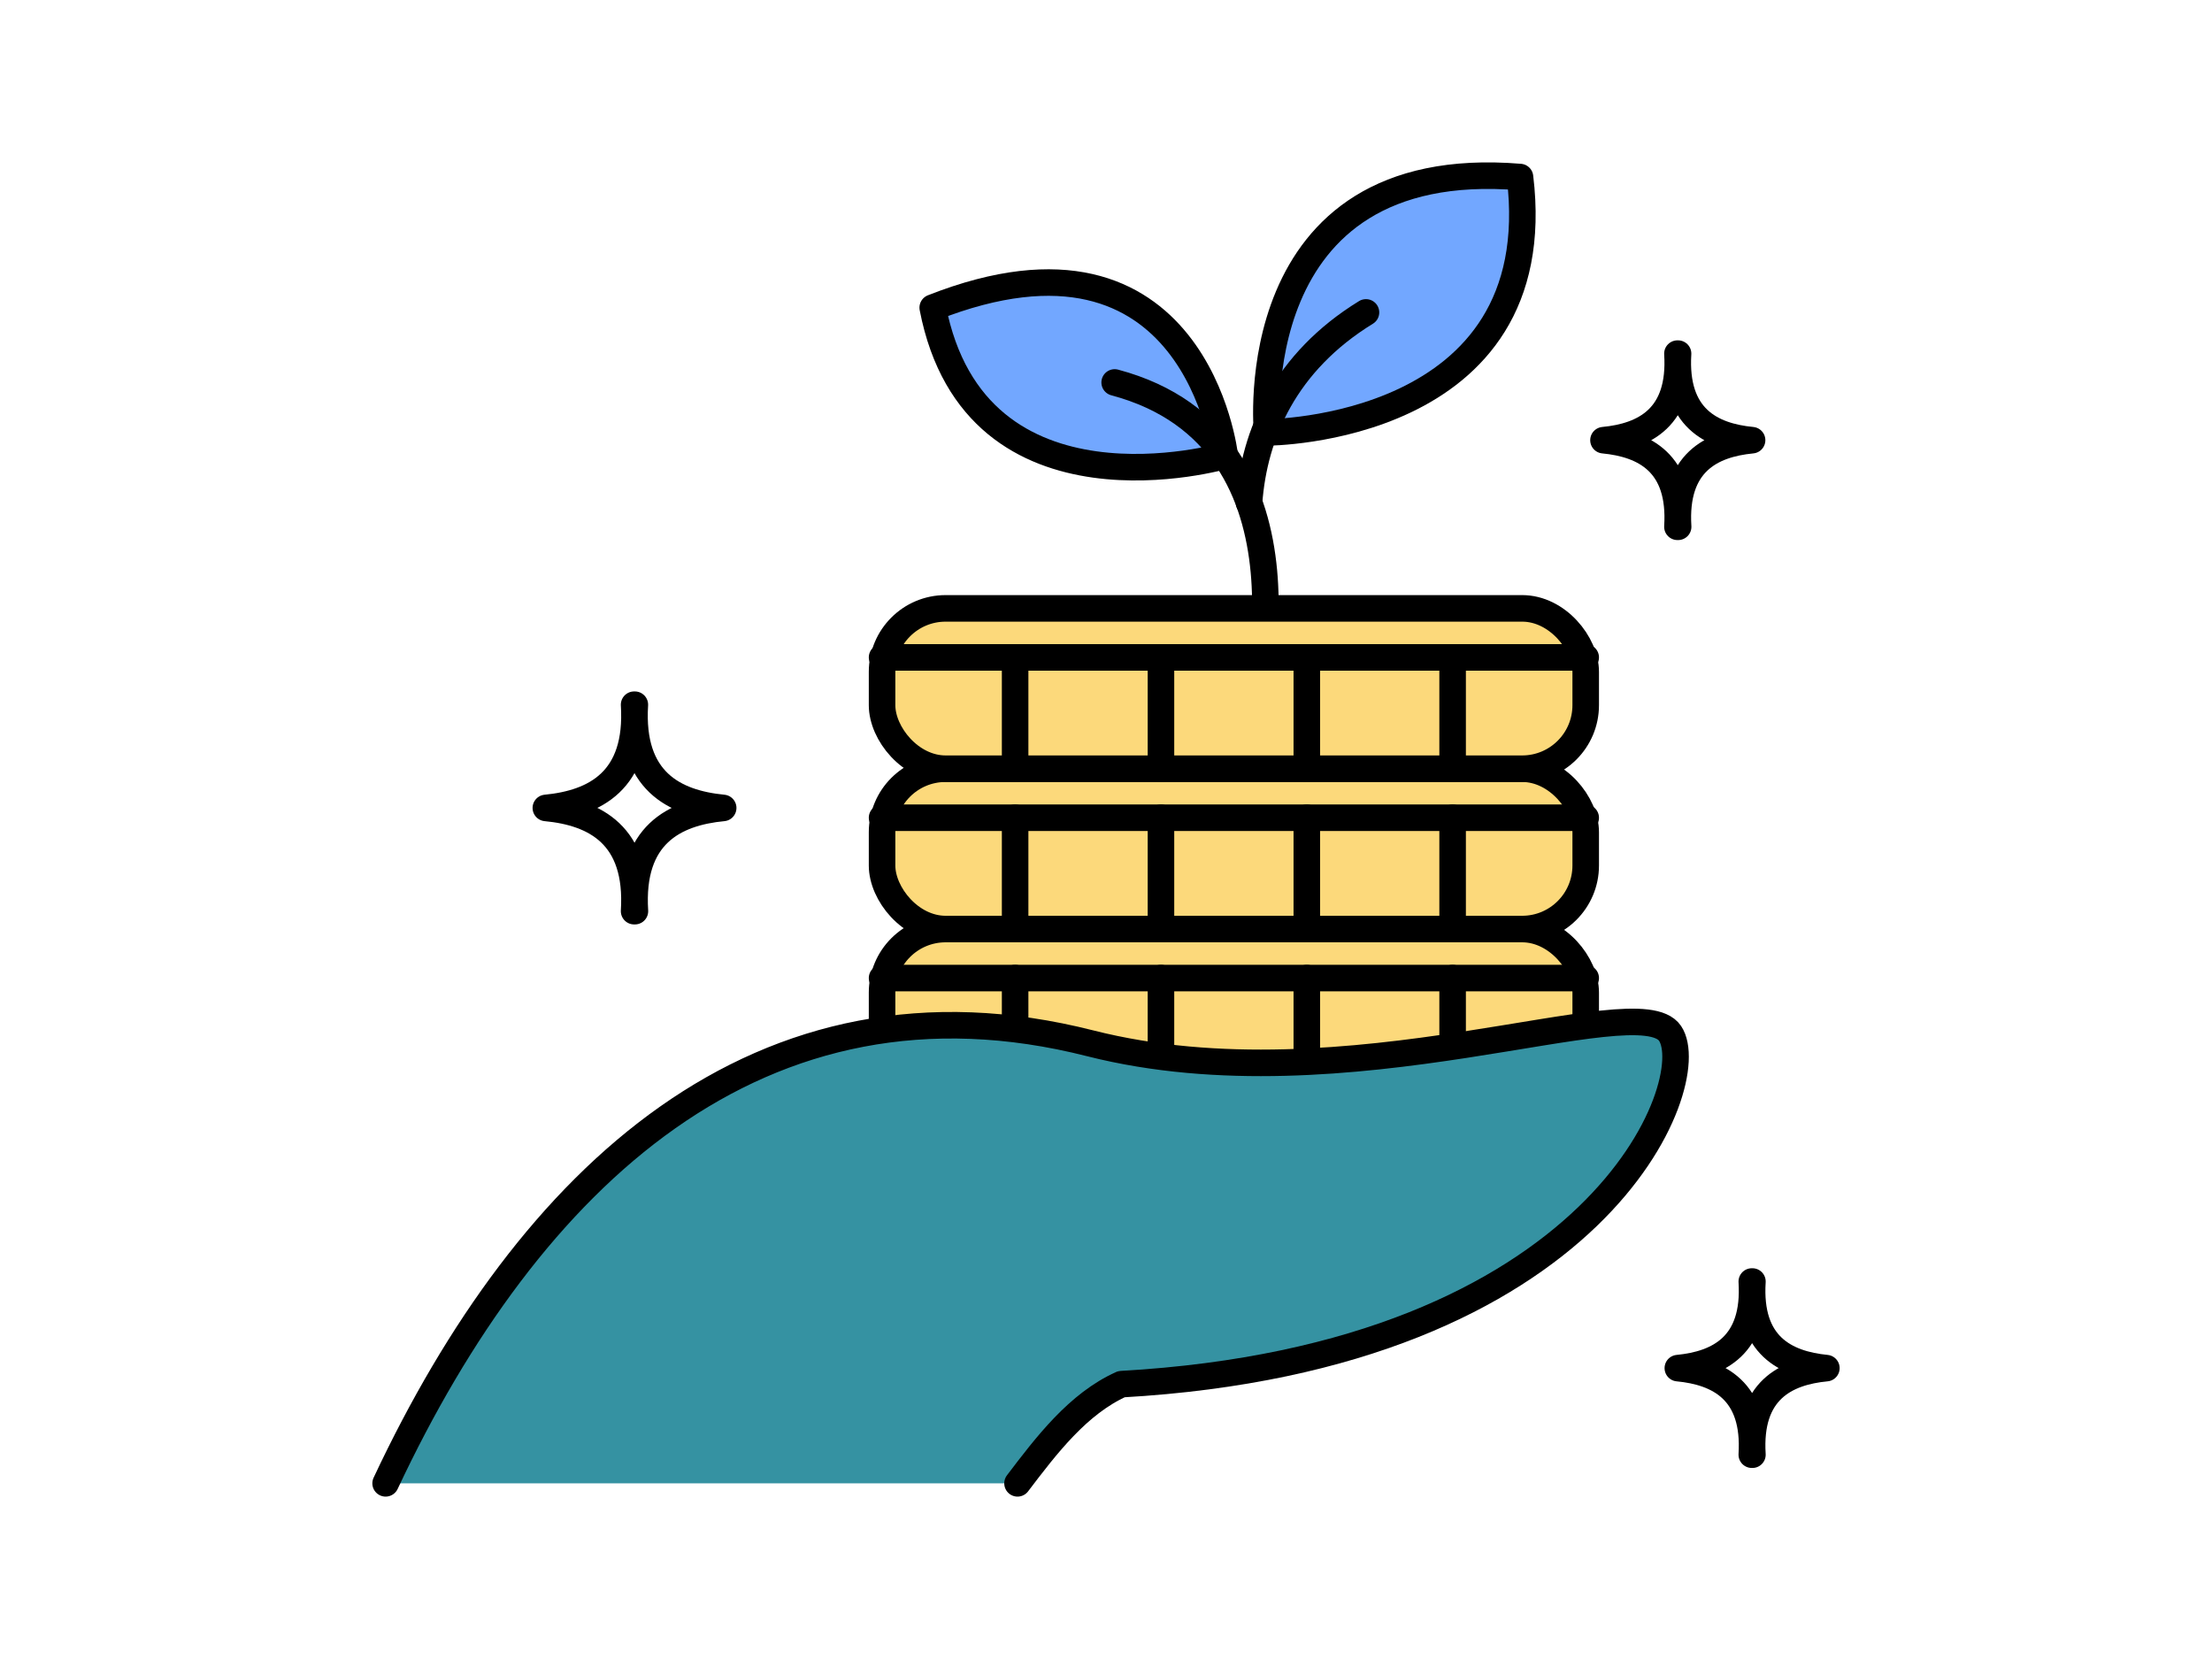 <svg width="500" height="375" viewBox="0 0 500 375" fill="none" xmlns="http://www.w3.org/2000/svg">
<rect width="500" height="375" fill="white"/>
<path d="M276.85 103.025C276.85 103.025 220.475 119.425 210.833 69.542C270.416 46.067 276.85 103.025 276.85 103.025Z" fill="#72A7FF" stroke="black" stroke-width="6" stroke-linecap="round" stroke-linejoin="round"/>
<path d="M286.416 97.742C286.416 97.742 350.582 97.7 343.582 40.017C280.191 34.775 286.416 97.742 286.416 97.742Z" fill="#72A7FF" stroke="black" stroke-width="6" stroke-linecap="round" stroke-linejoin="round"/>
<path d="M282.791 161.967C282.791 161.967 300.791 99.467 251.958 86.45" stroke="black" stroke-width="6" stroke-linecap="round" stroke-linejoin="round"/>
<path d="M282.333 113.617C283.458 98.1 290.508 81.825 308.766 70.617" stroke="black" stroke-width="6" stroke-linecap="round" stroke-linejoin="round"/>
<rect x="199.383" y="210" width="159.05" height="36.242" rx="14.36" fill="#FCD97B" stroke="black" stroke-width="6" stroke-linecap="round" stroke-linejoin="round"/>
<path d="M229.458 246.242V221.083" stroke="black" stroke-width="6" stroke-linecap="round" stroke-linejoin="round"/>
<path d="M262.424 246.242V221.083" stroke="black" stroke-width="6" stroke-linecap="round" stroke-linejoin="round"/>
<path d="M295.391 246.242V221.083" stroke="black" stroke-width="6" stroke-linecap="round" stroke-linejoin="round"/>
<path d="M328.349 246.242V221.083" stroke="black" stroke-width="6" stroke-linecap="round" stroke-linejoin="round"/>
<path d="M199.383 221.084H358.433" stroke="black" stroke-width="6" stroke-linecap="round" stroke-linejoin="round"/>
<rect x="199.383" y="173.759" width="159.05" height="36.242" rx="14.36" fill="#FCD97B" stroke="black" stroke-width="6" stroke-linecap="round" stroke-linejoin="round"/>
<path d="M229.458 210V184.842" stroke="black" stroke-width="6" stroke-linecap="round" stroke-linejoin="round"/>
<path d="M262.424 210V184.842" stroke="black" stroke-width="6" stroke-linecap="round" stroke-linejoin="round"/>
<path d="M295.391 210V184.842" stroke="black" stroke-width="6" stroke-linecap="round" stroke-linejoin="round"/>
<path d="M328.349 210V184.842" stroke="black" stroke-width="6" stroke-linecap="round" stroke-linejoin="round"/>
<path d="M199.383 184.842H358.433" stroke="black" stroke-width="6" stroke-linecap="round" stroke-linejoin="round"/>
<rect x="199.383" y="137.517" width="159.05" height="36.242" rx="14.36" fill="#FCD97B" stroke="black" stroke-width="6" stroke-linecap="round" stroke-linejoin="round"/>
<path d="M229.458 173.758V148.6" stroke="black" stroke-width="6" stroke-linecap="round" stroke-linejoin="round"/>
<path d="M262.424 173.758V148.6" stroke="black" stroke-width="6" stroke-linecap="round" stroke-linejoin="round"/>
<path d="M295.391 173.758V148.6" stroke="black" stroke-width="6" stroke-linecap="round" stroke-linejoin="round"/>
<path d="M328.349 173.758V148.6" stroke="black" stroke-width="6" stroke-linecap="round" stroke-linejoin="round"/>
<path d="M199.383 148.6H358.433" stroke="black" stroke-width="6" stroke-linecap="round" stroke-linejoin="round"/>
<path d="M230 335.292C236.525 326.7 243.675 317.292 253.492 312.875C361.667 306.767 384.85 244.458 377.5 233.583C370.15 222.708 304.65 250.592 246.441 235.833C171.8 216.867 119.567 266.25 87.166 335.292" fill="#3592A2"/>
<path d="M230 335.292C236.525 326.7 243.675 317.292 253.491 312.875C361.666 306.767 384.85 244.458 377.5 233.583C370.15 222.708 304.65 250.592 246.442 235.833C171.8 216.867 119.567 266.25 87.166 335.292" stroke="black" stroke-width="6" stroke-linecap="round" stroke-linejoin="round"/>
<path d="M396.041 99.5C386.766 100.392 378.416 104.642 379.325 119.075H379.166C380.083 104.642 371.725 100.392 362.45 99.5C371.725 98.617 380.083 94.358 379.166 79.933H379.308C378.416 94.358 386.766 98.617 396.041 99.5Z" fill="white" stroke="black" stroke-width="6" stroke-linecap="round" stroke-linejoin="round"/>
<path d="M412.833 309.25C403.558 310.133 395.199 314.383 396.116 328.817H395.974C396.883 314.383 388.533 310.133 379.258 309.25C388.533 308.358 396.883 304.108 395.974 289.675H396.116C395.199 304.108 403.558 308.333 412.833 309.25Z" fill="white" stroke="black" stroke-width="6" stroke-linecap="round" stroke-linejoin="round"/>
<path d="M163.467 182.625C152.4 183.683 142.425 188.758 143.517 205.958H143.333C144.417 188.742 134.45 183.667 123.383 182.625C134.45 181.558 144.417 176.492 143.333 159.292H143.5C142.425 176.492 152.4 181.558 163.467 182.625Z" fill="white" stroke="black" stroke-width="6" stroke-linecap="round" stroke-linejoin="round"/>
</svg>
